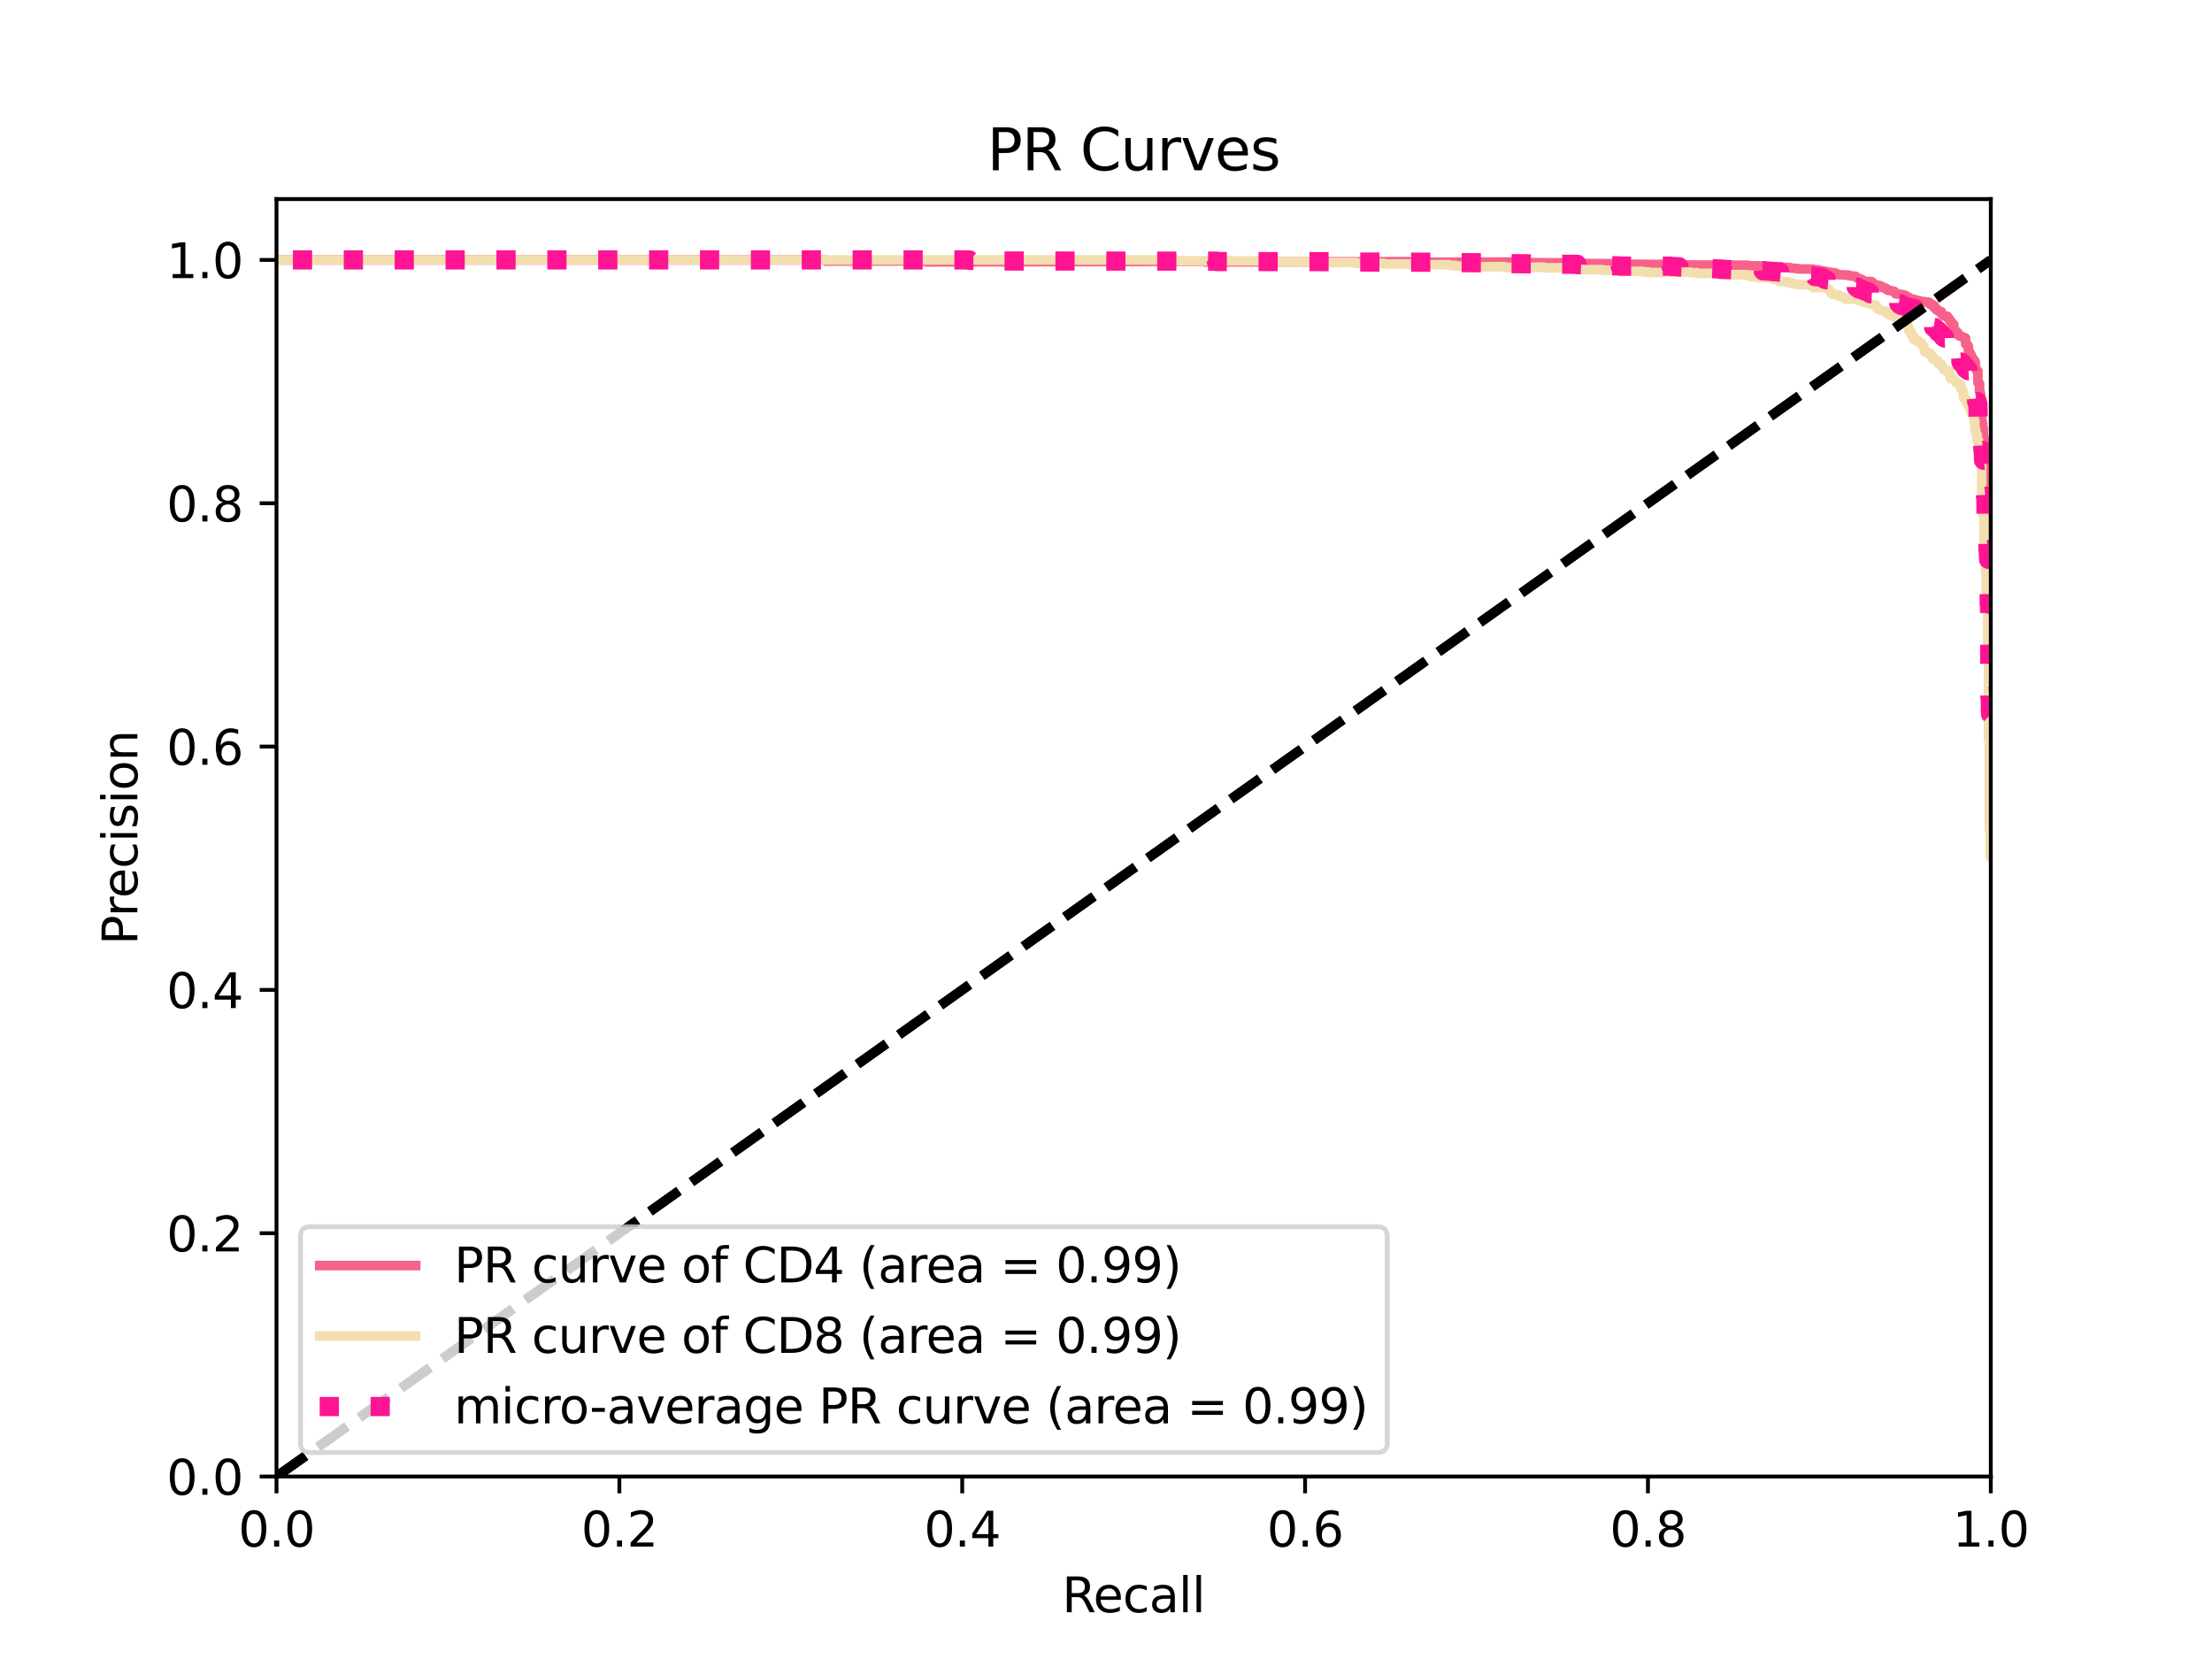 <?xml version="1.0" encoding="utf-8" standalone="no"?>
<!DOCTYPE svg PUBLIC "-//W3C//DTD SVG 1.1//EN"
  "http://www.w3.org/Graphics/SVG/1.1/DTD/svg11.dtd">
<svg height="345.6pt" version="1.1" viewBox="0 0 460.8 345.6" width="460.8pt" xmlns="http://www.w3.org/2000/svg" xmlns:xlink="http://www.w3.org/1999/xlink">
 <defs>
  <style type="text/css">*{stroke-linecap:butt;stroke-linejoin:round;}</style>
 </defs>
 <g id="figure_1">
  <g id="patch_1">
   <path d="M 0 345.6 
L 460.8 345.6 
L 460.8 0 
L 0 0 
z
" style="fill:#ffffff;"/>
  </g>
  <g id="axes_1">
   <g id="patch_2">
    <path d="M 57.6 307.584 
L 414.72 307.584 
L 414.72 41.472 
L 57.6 41.472 
z
" style="fill:#ffffff;"/>
   </g>
   <g id="matplotlib.axis_1">
    <g id="xtick_1">
     <g id="line2d_1">
      <defs>
       <path d="M 0 0 
L 0 3.5 
" id="m6ad6b8ca6d" style="stroke:#000000;stroke-width:0.8;"/>
      </defs>
      <g>
       <use style="stroke:#000000;stroke-width:0.8;" x="57.6" xlink:href="#m6ad6b8ca6d" y="307.584"/>
      </g>
     </g>
     <g id="text_1">
      <!-- 0.0 -->
      <g transform="translate(49.648 322.182)scale(0.1 -0.1)">
       <defs>
        <path d="M 2034 4250 
Q 1547 4250 1301 3770 
Q 1056 3291 1056 2328 
Q 1056 1369 1301 889 
Q 1547 409 2034 409 
Q 2525 409 2770 889 
Q 3016 1369 3016 2328 
Q 3016 3291 2770 3770 
Q 2525 4250 2034 4250 
z
M 2034 4750 
Q 2819 4750 3233 4129 
Q 3647 3509 3647 2328 
Q 3647 1150 3233 529 
Q 2819 -91 2034 -91 
Q 1250 -91 836 529 
Q 422 1150 422 2328 
Q 422 3509 836 4129 
Q 1250 4750 2034 4750 
z
" id="DejaVuSans-30" transform="scale(0.016)"/>
        <path d="M 684 794 
L 1344 794 
L 1344 0 
L 684 0 
L 684 794 
z
" id="DejaVuSans-2e" transform="scale(0.016)"/>
       </defs>
       <use xlink:href="#DejaVuSans-30"/>
       <use x="63.623" xlink:href="#DejaVuSans-2e"/>
       <use x="95.41" xlink:href="#DejaVuSans-30"/>
      </g>
     </g>
    </g>
    <g id="xtick_2">
     <g id="line2d_2">
      <g>
       <use style="stroke:#000000;stroke-width:0.8;" x="129.024" xlink:href="#m6ad6b8ca6d" y="307.584"/>
      </g>
     </g>
     <g id="text_2">
      <!-- 0.2 -->
      <g transform="translate(121.072 322.182)scale(0.1 -0.1)">
       <defs>
        <path d="M 1228 531 
L 3431 531 
L 3431 0 
L 469 0 
L 469 531 
Q 828 903 1448 1529 
Q 2069 2156 2228 2338 
Q 2531 2678 2651 2914 
Q 2772 3150 2772 3378 
Q 2772 3750 2511 3984 
Q 2250 4219 1831 4219 
Q 1534 4219 1204 4116 
Q 875 4013 500 3803 
L 500 4441 
Q 881 4594 1212 4672 
Q 1544 4750 1819 4750 
Q 2544 4750 2975 4387 
Q 3406 4025 3406 3419 
Q 3406 3131 3298 2873 
Q 3191 2616 2906 2266 
Q 2828 2175 2409 1742 
Q 1991 1309 1228 531 
z
" id="DejaVuSans-32" transform="scale(0.016)"/>
       </defs>
       <use xlink:href="#DejaVuSans-30"/>
       <use x="63.623" xlink:href="#DejaVuSans-2e"/>
       <use x="95.41" xlink:href="#DejaVuSans-32"/>
      </g>
     </g>
    </g>
    <g id="xtick_3">
     <g id="line2d_3">
      <g>
       <use style="stroke:#000000;stroke-width:0.8;" x="200.448" xlink:href="#m6ad6b8ca6d" y="307.584"/>
      </g>
     </g>
     <g id="text_3">
      <!-- 0.4 -->
      <g transform="translate(192.496 322.182)scale(0.1 -0.1)">
       <defs>
        <path d="M 2419 4116 
L 825 1625 
L 2419 1625 
L 2419 4116 
z
M 2253 4666 
L 3047 4666 
L 3047 1625 
L 3713 1625 
L 3713 1100 
L 3047 1100 
L 3047 0 
L 2419 0 
L 2419 1100 
L 313 1100 
L 313 1709 
L 2253 4666 
z
" id="DejaVuSans-34" transform="scale(0.016)"/>
       </defs>
       <use xlink:href="#DejaVuSans-30"/>
       <use x="63.623" xlink:href="#DejaVuSans-2e"/>
       <use x="95.41" xlink:href="#DejaVuSans-34"/>
      </g>
     </g>
    </g>
    <g id="xtick_4">
     <g id="line2d_4">
      <g>
       <use style="stroke:#000000;stroke-width:0.8;" x="271.872" xlink:href="#m6ad6b8ca6d" y="307.584"/>
      </g>
     </g>
     <g id="text_4">
      <!-- 0.6 -->
      <g transform="translate(263.92 322.182)scale(0.1 -0.1)">
       <defs>
        <path d="M 2113 2584 
Q 1688 2584 1439 2293 
Q 1191 2003 1191 1497 
Q 1191 994 1439 701 
Q 1688 409 2113 409 
Q 2538 409 2786 701 
Q 3034 994 3034 1497 
Q 3034 2003 2786 2293 
Q 2538 2584 2113 2584 
z
M 3366 4563 
L 3366 3988 
Q 3128 4100 2886 4159 
Q 2644 4219 2406 4219 
Q 1781 4219 1451 3797 
Q 1122 3375 1075 2522 
Q 1259 2794 1537 2939 
Q 1816 3084 2150 3084 
Q 2853 3084 3261 2657 
Q 3669 2231 3669 1497 
Q 3669 778 3244 343 
Q 2819 -91 2113 -91 
Q 1303 -91 875 529 
Q 447 1150 447 2328 
Q 447 3434 972 4092 
Q 1497 4750 2381 4750 
Q 2619 4750 2861 4703 
Q 3103 4656 3366 4563 
z
" id="DejaVuSans-36" transform="scale(0.016)"/>
       </defs>
       <use xlink:href="#DejaVuSans-30"/>
       <use x="63.623" xlink:href="#DejaVuSans-2e"/>
       <use x="95.41" xlink:href="#DejaVuSans-36"/>
      </g>
     </g>
    </g>
    <g id="xtick_5">
     <g id="line2d_5">
      <g>
       <use style="stroke:#000000;stroke-width:0.8;" x="343.296" xlink:href="#m6ad6b8ca6d" y="307.584"/>
      </g>
     </g>
     <g id="text_5">
      <!-- 0.8 -->
      <g transform="translate(335.344 322.182)scale(0.1 -0.1)">
       <defs>
        <path d="M 2034 2216 
Q 1584 2216 1326 1975 
Q 1069 1734 1069 1313 
Q 1069 891 1326 650 
Q 1584 409 2034 409 
Q 2484 409 2743 651 
Q 3003 894 3003 1313 
Q 3003 1734 2745 1975 
Q 2488 2216 2034 2216 
z
M 1403 2484 
Q 997 2584 770 2862 
Q 544 3141 544 3541 
Q 544 4100 942 4425 
Q 1341 4750 2034 4750 
Q 2731 4750 3128 4425 
Q 3525 4100 3525 3541 
Q 3525 3141 3298 2862 
Q 3072 2584 2669 2484 
Q 3125 2378 3379 2068 
Q 3634 1759 3634 1313 
Q 3634 634 3220 271 
Q 2806 -91 2034 -91 
Q 1263 -91 848 271 
Q 434 634 434 1313 
Q 434 1759 690 2068 
Q 947 2378 1403 2484 
z
M 1172 3481 
Q 1172 3119 1398 2916 
Q 1625 2713 2034 2713 
Q 2441 2713 2670 2916 
Q 2900 3119 2900 3481 
Q 2900 3844 2670 4047 
Q 2441 4250 2034 4250 
Q 1625 4250 1398 4047 
Q 1172 3844 1172 3481 
z
" id="DejaVuSans-38" transform="scale(0.016)"/>
       </defs>
       <use xlink:href="#DejaVuSans-30"/>
       <use x="63.623" xlink:href="#DejaVuSans-2e"/>
       <use x="95.41" xlink:href="#DejaVuSans-38"/>
      </g>
     </g>
    </g>
    <g id="xtick_6">
     <g id="line2d_6">
      <g>
       <use style="stroke:#000000;stroke-width:0.8;" x="414.72" xlink:href="#m6ad6b8ca6d" y="307.584"/>
      </g>
     </g>
     <g id="text_6">
      <!-- 1.0 -->
      <g transform="translate(406.768 322.182)scale(0.1 -0.1)">
       <defs>
        <path d="M 794 531 
L 1825 531 
L 1825 4091 
L 703 3866 
L 703 4441 
L 1819 4666 
L 2450 4666 
L 2450 531 
L 3481 531 
L 3481 0 
L 794 0 
L 794 531 
z
" id="DejaVuSans-31" transform="scale(0.016)"/>
       </defs>
       <use xlink:href="#DejaVuSans-31"/>
       <use x="63.623" xlink:href="#DejaVuSans-2e"/>
       <use x="95.41" xlink:href="#DejaVuSans-30"/>
      </g>
     </g>
    </g>
    <g id="text_7">
     <!-- Recall -->
     <g transform="translate(221.243 335.861)scale(0.1 -0.1)">
      <defs>
       <path d="M 2841 2188 
Q 3044 2119 3236 1894 
Q 3428 1669 3622 1275 
L 4263 0 
L 3584 0 
L 2988 1197 
Q 2756 1666 2539 1819 
Q 2322 1972 1947 1972 
L 1259 1972 
L 1259 0 
L 628 0 
L 628 4666 
L 2053 4666 
Q 2853 4666 3247 4331 
Q 3641 3997 3641 3322 
Q 3641 2881 3436 2590 
Q 3231 2300 2841 2188 
z
M 1259 4147 
L 1259 2491 
L 2053 2491 
Q 2509 2491 2742 2702 
Q 2975 2913 2975 3322 
Q 2975 3731 2742 3939 
Q 2509 4147 2053 4147 
L 1259 4147 
z
" id="DejaVuSans-52" transform="scale(0.016)"/>
       <path d="M 3597 1894 
L 3597 1613 
L 953 1613 
Q 991 1019 1311 708 
Q 1631 397 2203 397 
Q 2534 397 2845 478 
Q 3156 559 3463 722 
L 3463 178 
Q 3153 47 2828 -22 
Q 2503 -91 2169 -91 
Q 1331 -91 842 396 
Q 353 884 353 1716 
Q 353 2575 817 3079 
Q 1281 3584 2069 3584 
Q 2775 3584 3186 3129 
Q 3597 2675 3597 1894 
z
M 3022 2063 
Q 3016 2534 2758 2815 
Q 2500 3097 2075 3097 
Q 1594 3097 1305 2825 
Q 1016 2553 972 2059 
L 3022 2063 
z
" id="DejaVuSans-65" transform="scale(0.016)"/>
       <path d="M 3122 3366 
L 3122 2828 
Q 2878 2963 2633 3030 
Q 2388 3097 2138 3097 
Q 1578 3097 1268 2742 
Q 959 2388 959 1747 
Q 959 1106 1268 751 
Q 1578 397 2138 397 
Q 2388 397 2633 464 
Q 2878 531 3122 666 
L 3122 134 
Q 2881 22 2623 -34 
Q 2366 -91 2075 -91 
Q 1284 -91 818 406 
Q 353 903 353 1747 
Q 353 2603 823 3093 
Q 1294 3584 2113 3584 
Q 2378 3584 2631 3529 
Q 2884 3475 3122 3366 
z
" id="DejaVuSans-63" transform="scale(0.016)"/>
       <path d="M 2194 1759 
Q 1497 1759 1228 1600 
Q 959 1441 959 1056 
Q 959 750 1161 570 
Q 1363 391 1709 391 
Q 2188 391 2477 730 
Q 2766 1069 2766 1631 
L 2766 1759 
L 2194 1759 
z
M 3341 1997 
L 3341 0 
L 2766 0 
L 2766 531 
Q 2569 213 2275 61 
Q 1981 -91 1556 -91 
Q 1019 -91 701 211 
Q 384 513 384 1019 
Q 384 1609 779 1909 
Q 1175 2209 1959 2209 
L 2766 2209 
L 2766 2266 
Q 2766 2663 2505 2880 
Q 2244 3097 1772 3097 
Q 1472 3097 1187 3025 
Q 903 2953 641 2809 
L 641 3341 
Q 956 3463 1253 3523 
Q 1550 3584 1831 3584 
Q 2591 3584 2966 3190 
Q 3341 2797 3341 1997 
z
" id="DejaVuSans-61" transform="scale(0.016)"/>
       <path d="M 603 4863 
L 1178 4863 
L 1178 0 
L 603 0 
L 603 4863 
z
" id="DejaVuSans-6c" transform="scale(0.016)"/>
      </defs>
      <use xlink:href="#DejaVuSans-52"/>
      <use x="64.982" xlink:href="#DejaVuSans-65"/>
      <use x="126.506" xlink:href="#DejaVuSans-63"/>
      <use x="181.486" xlink:href="#DejaVuSans-61"/>
      <use x="242.766" xlink:href="#DejaVuSans-6c"/>
      <use x="270.549" xlink:href="#DejaVuSans-6c"/>
     </g>
    </g>
   </g>
   <g id="matplotlib.axis_2">
    <g id="ytick_1">
     <g id="line2d_7">
      <defs>
       <path d="M 0 0 
L -3.5 0 
" id="m5ca8be0a23" style="stroke:#000000;stroke-width:0.8;"/>
      </defs>
      <g>
       <use style="stroke:#000000;stroke-width:0.8;" x="57.6" xlink:href="#m5ca8be0a23" y="307.584"/>
      </g>
     </g>
     <g id="text_8">
      <!-- 0.0 -->
      <g transform="translate(34.697 311.383)scale(0.1 -0.1)">
       <use xlink:href="#DejaVuSans-30"/>
       <use x="63.623" xlink:href="#DejaVuSans-2e"/>
       <use x="95.41" xlink:href="#DejaVuSans-30"/>
      </g>
     </g>
    </g>
    <g id="ytick_2">
     <g id="line2d_8">
      <g>
       <use style="stroke:#000000;stroke-width:0.8;" x="57.6" xlink:href="#m5ca8be0a23" y="256.896"/>
      </g>
     </g>
     <g id="text_9">
      <!-- 0.2 -->
      <g transform="translate(34.697 260.695)scale(0.1 -0.1)">
       <use xlink:href="#DejaVuSans-30"/>
       <use x="63.623" xlink:href="#DejaVuSans-2e"/>
       <use x="95.41" xlink:href="#DejaVuSans-32"/>
      </g>
     </g>
    </g>
    <g id="ytick_3">
     <g id="line2d_9">
      <g>
       <use style="stroke:#000000;stroke-width:0.8;" x="57.6" xlink:href="#m5ca8be0a23" y="206.208"/>
      </g>
     </g>
     <g id="text_10">
      <!-- 0.4 -->
      <g transform="translate(34.697 210.007)scale(0.1 -0.1)">
       <use xlink:href="#DejaVuSans-30"/>
       <use x="63.623" xlink:href="#DejaVuSans-2e"/>
       <use x="95.41" xlink:href="#DejaVuSans-34"/>
      </g>
     </g>
    </g>
    <g id="ytick_4">
     <g id="line2d_10">
      <g>
       <use style="stroke:#000000;stroke-width:0.8;" x="57.6" xlink:href="#m5ca8be0a23" y="155.52"/>
      </g>
     </g>
     <g id="text_11">
      <!-- 0.6 -->
      <g transform="translate(34.697 159.319)scale(0.1 -0.1)">
       <use xlink:href="#DejaVuSans-30"/>
       <use x="63.623" xlink:href="#DejaVuSans-2e"/>
       <use x="95.41" xlink:href="#DejaVuSans-36"/>
      </g>
     </g>
    </g>
    <g id="ytick_5">
     <g id="line2d_11">
      <g>
       <use style="stroke:#000000;stroke-width:0.8;" x="57.6" xlink:href="#m5ca8be0a23" y="104.832"/>
      </g>
     </g>
     <g id="text_12">
      <!-- 0.8 -->
      <g transform="translate(34.697 108.631)scale(0.1 -0.1)">
       <use xlink:href="#DejaVuSans-30"/>
       <use x="63.623" xlink:href="#DejaVuSans-2e"/>
       <use x="95.41" xlink:href="#DejaVuSans-38"/>
      </g>
     </g>
    </g>
    <g id="ytick_6">
     <g id="line2d_12">
      <g>
       <use style="stroke:#000000;stroke-width:0.8;" x="57.6" xlink:href="#m5ca8be0a23" y="54.144"/>
      </g>
     </g>
     <g id="text_13">
      <!-- 1.0 -->
      <g transform="translate(34.697 57.943)scale(0.1 -0.1)">
       <use xlink:href="#DejaVuSans-31"/>
       <use x="63.623" xlink:href="#DejaVuSans-2e"/>
       <use x="95.41" xlink:href="#DejaVuSans-30"/>
      </g>
     </g>
    </g>
    <g id="text_14">
     <!-- Precision -->
     <g transform="translate(28.617 196.835)rotate(-90)scale(0.1 -0.1)">
      <defs>
       <path d="M 1259 4147 
L 1259 2394 
L 2053 2394 
Q 2494 2394 2734 2622 
Q 2975 2850 2975 3272 
Q 2975 3691 2734 3919 
Q 2494 4147 2053 4147 
L 1259 4147 
z
M 628 4666 
L 2053 4666 
Q 2838 4666 3239 4311 
Q 3641 3956 3641 3272 
Q 3641 2581 3239 2228 
Q 2838 1875 2053 1875 
L 1259 1875 
L 1259 0 
L 628 0 
L 628 4666 
z
" id="DejaVuSans-50" transform="scale(0.016)"/>
       <path d="M 2631 2963 
Q 2534 3019 2420 3045 
Q 2306 3072 2169 3072 
Q 1681 3072 1420 2755 
Q 1159 2438 1159 1844 
L 1159 0 
L 581 0 
L 581 3500 
L 1159 3500 
L 1159 2956 
Q 1341 3275 1631 3429 
Q 1922 3584 2338 3584 
Q 2397 3584 2469 3576 
Q 2541 3569 2628 3553 
L 2631 2963 
z
" id="DejaVuSans-72" transform="scale(0.016)"/>
       <path d="M 603 3500 
L 1178 3500 
L 1178 0 
L 603 0 
L 603 3500 
z
M 603 4863 
L 1178 4863 
L 1178 4134 
L 603 4134 
L 603 4863 
z
" id="DejaVuSans-69" transform="scale(0.016)"/>
       <path d="M 2834 3397 
L 2834 2853 
Q 2591 2978 2328 3040 
Q 2066 3103 1784 3103 
Q 1356 3103 1142 2972 
Q 928 2841 928 2578 
Q 928 2378 1081 2264 
Q 1234 2150 1697 2047 
L 1894 2003 
Q 2506 1872 2764 1633 
Q 3022 1394 3022 966 
Q 3022 478 2636 193 
Q 2250 -91 1575 -91 
Q 1294 -91 989 -36 
Q 684 19 347 128 
L 347 722 
Q 666 556 975 473 
Q 1284 391 1588 391 
Q 1994 391 2212 530 
Q 2431 669 2431 922 
Q 2431 1156 2273 1281 
Q 2116 1406 1581 1522 
L 1381 1569 
Q 847 1681 609 1914 
Q 372 2147 372 2553 
Q 372 3047 722 3315 
Q 1072 3584 1716 3584 
Q 2034 3584 2315 3537 
Q 2597 3491 2834 3397 
z
" id="DejaVuSans-73" transform="scale(0.016)"/>
       <path d="M 1959 3097 
Q 1497 3097 1228 2736 
Q 959 2375 959 1747 
Q 959 1119 1226 758 
Q 1494 397 1959 397 
Q 2419 397 2687 759 
Q 2956 1122 2956 1747 
Q 2956 2369 2687 2733 
Q 2419 3097 1959 3097 
z
M 1959 3584 
Q 2709 3584 3137 3096 
Q 3566 2609 3566 1747 
Q 3566 888 3137 398 
Q 2709 -91 1959 -91 
Q 1206 -91 779 398 
Q 353 888 353 1747 
Q 353 2609 779 3096 
Q 1206 3584 1959 3584 
z
" id="DejaVuSans-6f" transform="scale(0.016)"/>
       <path d="M 3513 2113 
L 3513 0 
L 2938 0 
L 2938 2094 
Q 2938 2591 2744 2837 
Q 2550 3084 2163 3084 
Q 1697 3084 1428 2787 
Q 1159 2491 1159 1978 
L 1159 0 
L 581 0 
L 581 3500 
L 1159 3500 
L 1159 2956 
Q 1366 3272 1645 3428 
Q 1925 3584 2291 3584 
Q 2894 3584 3203 3211 
Q 3513 2838 3513 2113 
z
" id="DejaVuSans-6e" transform="scale(0.016)"/>
      </defs>
      <use xlink:href="#DejaVuSans-50"/>
      <use x="58.553" xlink:href="#DejaVuSans-72"/>
      <use x="97.416" xlink:href="#DejaVuSans-65"/>
      <use x="158.939" xlink:href="#DejaVuSans-63"/>
      <use x="213.92" xlink:href="#DejaVuSans-69"/>
      <use x="241.703" xlink:href="#DejaVuSans-73"/>
      <use x="293.803" xlink:href="#DejaVuSans-69"/>
      <use x="321.586" xlink:href="#DejaVuSans-6f"/>
      <use x="382.768" xlink:href="#DejaVuSans-6e"/>
     </g>
    </g>
   </g>
   <g id="line2d_13">
    <path clip-path="url(#p52941bb01f)" d="M 414.72 117.801 
L 414.608 117.816 
L 414.608 117.727 
L 414.608 112.56 
L 414.497 112.574 
L 414.497 112.48 
L 414.497 108.937 
L 414.385 108.95 
L 414.385 108.853 
L 414.385 106.682 
L 414.273 106.695 
L 414.273 106.595 
L 414.273 104.883 
L 414.161 104.896 
L 414.161 104.794 
L 414.161 103.102 
L 414.05 103.114 
L 414.05 103.011 
L 414.05 100.442 
L 413.938 100.454 
L 413.938 100.348 
L 413.938 99.975 
L 413.826 99.987 
L 413.826 99.88 
L 413.826 98.861 
L 413.714 98.873 
L 413.714 98.765 
L 413.714 96.527 
L 413.603 96.539 
L 413.603 96.428 
L 413.603 93.631 
L 413.491 93.641 
L 413.491 93.584 
L 413.491 92.099 
L 413.379 92.109 
L 413.379 92.052 
L 413.379 91.474 
L 413.267 91.484 
L 413.267 91.427 
L 413.267 90.846 
L 413.156 90.856 
L 413.156 90.797 
L 413.156 89.272 
L 413.044 89.281 
L 413.044 89.222 
L 413.044 88.331 
L 412.932 88.34 
L 412.932 88.281 
L 412.932 87.742 
L 412.82 87.752 
L 412.82 87.692 
L 412.82 86.059 
L 412.709 86.068 
L 412.709 86.007 
L 412.709 85.58 
L 412.597 85.588 
L 412.597 85.527 
L 412.597 82.107 
L 412.485 82.115 
L 412.485 82.052 
L 412.485 81.608 
L 412.373 81.616 
L 412.373 81.553 
L 412.373 79.89 
L 412.262 79.897 
L 412.262 79.832 
L 412.262 79.768 
L 412.038 79.718 
L 412.038 77.303 
L 411.927 77.309 
L 411.927 77.243 
L 411.927 77.177 
L 411.703 77.124 
L 411.703 76.793 
L 411.591 76.8 
L 411.591 76.734 
L 411.591 76.534 
L 411.48 76.541 
L 411.48 76.474 
L 411.48 75.405 
L 411.368 75.411 
L 411.368 75.343 
L 411.368 75.142 
L 411.144 75.154 
L 411.144 75.086 
L 411.144 74.884 
L 411.033 74.89 
L 411.033 74.822 
L 411.033 74.687 
L 410.697 74.637 
L 410.697 74.026 
L 410.586 74.032 
L 410.586 73.964 
L 410.586 73.827 
L 410.474 73.833 
L 410.474 73.765 
L 410.474 73.696 
L 410.362 73.702 
L 410.362 73.634 
L 410.362 73.428 
L 410.25 73.434 
L 410.25 73.365 
L 410.25 73.228 
L 410.139 73.234 
L 410.139 73.165 
L 410.139 72.89 
L 410.027 72.895 
L 410.027 72.826 
L 410.027 72.066 
L 409.915 72.071 
L 409.915 72.001 
L 409.915 71.862 
L 409.692 71.803 
L 409.692 71.734 
L 409.468 71.674 
L 409.468 70.412 
L 409.133 70.356 
L 409.133 70.286 
L 408.91 70.295 
L 408.91 70.225 
L 408.91 70.154 
L 408.574 70.097 
L 408.574 70.027 
L 408.127 69.975 
L 408.127 69.903 
L 408.016 69.908 
L 408.016 69.837 
L 408.016 69.624 
L 407.904 69.628 
L 407.904 69.557 
L 407.904 69.343 
L 407.68 69.352 
L 407.68 69.28 
L 407.68 69.209 
L 407.569 69.213 
L 407.569 69.142 
L 407.569 68.998 
L 407.345 68.936 
L 407.345 68.792 
L 407.01 68.733 
L 407.01 67.576 
L 406.675 67.515 
L 406.675 67.224 
L 406.563 67.228 
L 406.563 67.155 
L 406.563 67.082 
L 406.34 67.09 
L 406.34 67.016 
L 406.34 66.943 
L 406.228 66.947 
L 406.228 66.874 
L 406.228 66.654 
L 406.004 66.588 
L 406.004 66.294 
L 405.781 66.301 
L 405.781 66.227 
L 405.669 66.083 
L 405.669 65.862 
L 404.887 65.813 
L 404.887 65.664 
L 404.663 65.597 
L 404.663 65.522 
L 404.552 65.526 
L 404.552 65.451 
L 404.552 65.377 
L 404.44 65.38 
L 404.44 65.306 
L 404.44 64.932 
L 403.881 64.874 
L 403.881 64.799 
L 403.77 64.802 
L 403.77 64.727 
L 403.77 64.577 
L 403.434 64.586 
L 403.434 64.511 
L 403.434 64.36 
L 403.323 64.363 
L 403.323 64.288 
L 403.323 64.212 
L 403.099 64.219 
L 403.099 64.143 
L 403.099 64.067 
L 402.876 64.074 
L 402.876 63.998 
L 402.876 63.618 
L 402.652 63.548 
L 402.652 63.472 
L 402.093 63.41 
L 402.093 63.181 
L 401.87 63.11 
L 401.87 62.957 
L 400.976 62.903 
L 400.976 62.826 
L 399.859 62.776 
L 399.859 62.621 
L 399.076 62.563 
L 399.076 62.485 
L 398.741 62.415 
L 398.741 62.338 
L 397.847 62.281 
L 397.847 62.124 
L 397.624 62.13 
L 397.624 62.051 
L 397.624 61.895 
L 397.177 61.826 
L 397.177 61.67 
L 396.953 61.596 
L 396.953 61.517 
L 396.395 61.45 
L 396.395 61.371 
L 395.613 61.308 
L 395.613 61.229 
L 394.942 61.243 
L 394.942 61.164 
L 394.942 61.005 
L 394.719 61.009 
L 394.719 60.93 
L 394.719 60.85 
L 394.607 60.852 
L 394.607 60.773 
L 394.607 60.693 
L 394.048 60.624 
L 394.048 60.544 
L 393.266 60.478 
L 393.266 60.398 
L 393.043 60.321 
L 393.043 60.161 
L 392.819 60.165 
L 392.819 60.084 
L 392.819 60.003 
L 392.372 59.93 
L 392.372 59.85 
L 391.925 59.857 
L 391.925 59.776 
L 391.925 59.695 
L 391.813 59.697 
L 391.813 59.616 
L 391.813 59.535 
L 391.143 59.464 
L 391.143 59.382 
L 390.361 59.313 
L 390.361 59.231 
L 390.249 59.233 
L 390.249 59.151 
L 390.249 59.069 
L 390.137 59.071 
L 390.137 58.989 
L 390.137 58.825 
L 389.914 58.828 
L 389.914 58.746 
L 389.914 58.664 
L 388.126 58.605 
L 388.126 58.357 
L 387.791 58.278 
L 387.791 58.195 
L 387.456 58.116 
L 387.456 58.033 
L 386.897 57.956 
L 386.897 57.872 
L 386.673 57.791 
L 386.673 57.708 
L 386.562 57.709 
L 386.562 57.625 
L 386.562 57.541 
L 385.221 57.471 
L 385.221 57.302 
L 382.986 57.239 
L 382.986 57.154 
L 382.651 57.072 
L 382.651 56.987 
L 382.315 56.904 
L 382.315 56.819 
L 381.086 56.743 
L 381.086 56.658 
L 380.192 56.578 
L 380.192 56.492 
L 378.963 56.415 
L 378.963 56.241 
L 377.734 56.162 
L 377.734 56.075 
L 374.382 56.008 
L 374.382 55.919 
L 372.929 55.839 
L 372.929 55.75 
L 371.03 55.671 
L 371.03 55.581 
L 367.566 55.507 
L 367.566 55.417 
L 364.102 55.339 
L 364.102 55.248 
L 350.805 55.202 
L 350.805 55.106 
L 338.514 55.048 
L 338.514 54.948 
L 328.122 54.875 
L 328.122 54.771 
L 314.936 54.693 
L 314.936 54.583 
L 293.706 54.623 
L 293.482 54.504 
L 251.133 54.582 
L 251.133 54.436 
L 192.917 54.562 
L 192.917 54.353 
L 172.021 54.391 
L 171.798 54.144 
L 57.6 54.144 
L 57.6 54.144 
" style="fill:none;stroke:#f7628a;stroke-linecap:square;stroke-width:2;"/>
   </g>
   <g id="line2d_14">
    <path clip-path="url(#p52941bb01f)" d="M 414.72 178.518 
L 414.562 178.43 
L 414.562 172.795 
L 414.403 172.823 
L 414.403 172.791 
L 414.403 153.939 
L 414.245 153.965 
L 414.245 153.883 
L 414.245 136.472 
L 414.087 136.343 
L 414.087 126.106 
L 413.929 126.129 
L 413.929 126.072 
L 413.929 123.078 
L 413.77 123.1 
L 413.77 123.04 
L 413.77 119.075 
L 413.612 119.096 
L 413.612 119.034 
L 413.612 115.475 
L 413.454 115.496 
L 413.454 115.431 
L 413.454 113.136 
L 413.295 113.156 
L 413.295 113.09 
L 413.295 107.415 
L 413.137 107.434 
L 413.137 107.364 
L 413.137 105.587 
L 412.82 105.552 
L 412.82 96.713 
L 412.662 96.729 
L 412.662 96.65 
L 412.662 94.755 
L 412.504 94.77 
L 412.504 94.691 
L 412.504 94.291 
L 412.346 94.306 
L 412.346 94.226 
L 412.346 92.692 
L 412.187 92.707 
L 412.187 92.625 
L 412.187 91.808 
L 411.871 91.755 
L 411.871 90.433 
L 411.554 90.377 
L 411.554 89.374 
L 411.396 89.387 
L 411.396 89.303 
L 411.396 87.693 
L 411.237 87.706 
L 411.237 87.621 
L 411.237 86.849 
L 411.079 86.862 
L 411.079 86.776 
L 411.079 86.517 
L 410.921 86.53 
L 410.921 86.443 
L 410.921 85.923 
L 410.604 85.948 
L 410.604 85.861 
L 410.604 85.251 
L 410.446 85.263 
L 410.446 85.175 
L 410.446 85 
L 410.288 85.012 
L 410.288 84.925 
L 410.288 84.837 
L 410.129 84.849 
L 410.129 84.761 
L 410.129 84.32 
L 409.971 84.332 
L 409.971 84.244 
L 409.971 84.155 
L 409.813 84.167 
L 409.813 84.079 
L 409.813 83.368 
L 409.654 83.379 
L 409.654 83.29 
L 409.654 83.201 
L 409.338 83.135 
L 409.338 83.045 
L 409.18 83.057 
L 409.18 82.967 
L 409.18 82.877 
L 409.021 82.889 
L 409.021 82.799 
L 409.021 81.716 
L 408.863 81.727 
L 408.863 81.636 
L 408.863 81.091 
L 408.546 81.112 
L 408.546 81.021 
L 408.546 80.563 
L 408.388 80.574 
L 408.388 80.482 
L 408.388 80.022 
L 407.913 79.961 
L 407.913 79.869 
L 407.597 79.797 
L 407.597 79.704 
L 407.438 79.715 
L 407.438 79.622 
L 407.438 79.343 
L 407.122 79.271 
L 407.122 79.084 
L 406.963 79.095 
L 406.963 79.001 
L 406.963 78.908 
L 406.33 78.855 
L 406.33 78.667 
L 406.172 78.677 
L 406.172 78.583 
L 406.172 77.355 
L 405.855 77.374 
L 405.855 77.279 
L 405.855 77.184 
L 405.064 77.136 
L 405.064 77.041 
L 404.906 77.05 
L 404.906 76.955 
L 404.906 76.667 
L 404.747 76.677 
L 404.747 76.581 
L 404.747 76.389 
L 404.431 76.311 
L 404.431 75.828 
L 403.797 75.767 
L 403.797 75.379 
L 403.639 75.388 
L 403.639 75.291 
L 403.639 75.096 
L 403.164 75.024 
L 403.164 74.829 
L 402.689 74.757 
L 402.689 74.659 
L 402.531 74.667 
L 402.531 74.569 
L 402.531 74.175 
L 402.373 74.183 
L 402.373 74.085 
L 402.373 73.986 
L 402.056 73.904 
L 402.056 73.507 
L 401.423 73.44 
L 401.423 73.241 
L 400.948 73.265 
L 400.948 73.166 
L 400.948 72.665 
L 400.79 72.673 
L 400.79 72.572 
L 400.79 72.169 
L 400.631 72.177 
L 400.631 72.076 
L 400.631 71.975 
L 400.315 71.889 
L 400.315 71.483 
L 399.998 71.397 
L 399.998 71.295 
L 399.682 71.31 
L 399.682 71.208 
L 399.682 71.004 
L 399.049 70.93 
L 399.049 70.725 
L 398.574 70.644 
L 398.574 69.922 
L 398.415 69.929 
L 398.415 69.825 
L 398.415 69.722 
L 398.099 69.631 
L 398.099 69.111 
L 397.94 69.117 
L 397.94 69.013 
L 397.94 68.909 
L 397.624 68.922 
L 397.624 68.817 
L 397.624 68.082 
L 397.466 68.088 
L 397.466 67.982 
L 397.466 67.877 
L 397.307 67.883 
L 397.307 67.777 
L 397.307 67.247 
L 397.149 67.253 
L 397.149 67.147 
L 397.149 67.04 
L 396.674 66.951 
L 396.674 66.844 
L 396.041 66.76 
L 396.041 66.331 
L 395.724 66.234 
L 395.724 66.126 
L 394.774 66.159 
L 394.774 66.051 
L 394.774 65.942 
L 394.458 65.953 
L 394.458 65.845 
L 394.458 65.736 
L 393.666 65.654 
L 393.666 65.327 
L 393.033 65.238 
L 393.033 64.799 
L 391.925 64.723 
L 391.925 64.613 
L 391.45 64.517 
L 391.45 64.406 
L 390.975 64.309 
L 390.975 63.754 
L 390.817 63.758 
L 390.817 63.535 
L 390.184 63.552 
L 389.551 63.233 
L 389.234 63.241 
L 389.234 63.129 
L 389.076 63.133 
L 389.076 63.02 
L 388.443 63.037 
L 388.443 62.924 
L 388.126 62.932 
L 388.126 62.705 
L 387.809 62.713 
L 387.809 62.6 
L 387.176 62.616 
L 387.176 62.502 
L 387.018 62.506 
L 387.018 62.278 
L 384.485 62.339 
L 384.485 62.109 
L 384.327 62.112 
L 384.327 61.997 
L 384.01 62.004 
L 384.01 61.889 
L 383.852 61.893 
L 383.852 61.777 
L 383.377 61.788 
L 383.377 61.672 
L 383.06 61.679 
L 383.06 61.447 
L 382.427 61.461 
L 382.427 61.344 
L 381.794 61.358 
L 381.794 61.241 
L 381.636 61.244 
L 381.636 61.127 
L 381.477 61.13 
L 381.477 60.779 
L 381.319 60.782 
L 381.319 60.664 
L 381.161 60.667 
L 381.161 60.432 
L 380.844 60.438 
L 380.844 60.201 
L 380.686 60.204 
L 380.686 60.086 
L 380.528 60.089 
L 380.528 59.852 
L 377.678 59.901 
L 377.678 59.781 
L 377.52 59.784 
L 377.52 59.664 
L 377.362 59.667 
L 377.362 59.547 
L 377.203 59.549 
L 377.203 59.429 
L 376.729 59.437 
L 376.729 59.316 
L 374.829 59.347 
L 374.829 59.225 
L 374.037 59.238 
L 374.037 59.116 
L 373.563 59.123 
L 373.563 59.001 
L 372.929 59.011 
L 372.929 58.888 
L 372.613 58.893 
L 372.613 58.77 
L 372.138 58.777 
L 372.138 58.654 
L 370.713 58.674 
L 370.713 58.551 
L 370.555 58.553 
L 370.555 58.305 
L 370.08 58.311 
L 370.08 58.187 
L 369.447 58.195 
L 369.447 57.946 
L 368.814 57.953 
L 368.814 57.828 
L 366.123 57.86 
L 366.123 57.733 
L 365.489 57.741 
L 365.489 57.614 
L 364.698 57.623 
L 364.698 57.496 
L 364.54 57.497 
L 364.54 57.37 
L 364.223 57.373 
L 364.223 57.246 
L 358.366 57.305 
L 358.366 57.175 
L 358.208 57.177 
L 358.208 57.046 
L 357.891 57.05 
L 357.891 56.919 
L 353.617 56.959 
L 353.617 56.826 
L 352.351 56.837 
L 352.351 56.704 
L 343.486 56.783 
L 343.486 56.645 
L 342.22 56.656 
L 342.22 56.518 
L 337.787 56.555 
L 337.787 56.414 
L 336.204 56.427 
L 336.204 56.286 
L 333.671 56.305 
L 333.671 56.162 
L 329.397 56.194 
L 329.397 56.048 
L 327.656 56.061 
L 327.656 55.914 
L 325.915 55.926 
L 325.915 55.778 
L 321.641 55.804 
L 321.641 55.654 
L 313.409 55.703 
L 313.409 55.548 
L 306.603 55.586 
L 306.603 55.426 
L 303.278 55.444 
L 303.278 55.282 
L 301.854 55.289 
L 301.854 55.126 
L 293.78 55.159 
L 293.78 54.99 
L 288.24 55.011 
L 288.24 54.838 
L 282.541 54.855 
L 282.541 54.678 
L 275.26 54.696 
L 275.26 54.512 
L 263.229 54.534 
L 263.229 54.339 
L 245.025 54.358 
L 245.025 54.144 
L 57.6 54.144 
L 57.6 54.144 
" style="fill:none;stroke:#f3deb0;stroke-linecap:square;stroke-width:2;"/>
   </g>
   <g id="line2d_15">
    <path clip-path="url(#p52941bb01f)" d="M 414.72 148.78 
L 414.654 148.718 
L 414.589 145.027 
L 414.523 145.038 
L 414.523 144.999 
L 414.458 125.86 
L 414.392 125.869 
L 414.392 125.773 
L 414.327 116.522 
L 414.261 116.53 
L 414.261 116.424 
L 414.196 114.48 
L 414.13 114.489 
L 414.13 114.38 
L 414.13 111.997 
L 414.065 112.005 
L 413.999 112.014 
L 413.999 111.903 
L 413.934 109.236 
L 413.868 109.244 
L 413.868 109.159 
L 413.803 107.059 
L 413.737 107.067 
L 413.737 106.979 
L 413.672 103.359 
L 413.606 103.367 
L 413.606 103.276 
L 413.541 102.033 
L 413.475 102.04 
L 413.475 101.948 
L 413.41 101.246 
L 413.344 101.253 
L 413.344 101.16 
L 413.279 95.864 
L 413.213 95.871 
L 413.213 95.773 
L 413.148 93.838 
L 413.082 93.844 
L 413.082 93.744 
L 413.017 92.513 
L 412.951 92.519 
L 412.951 92.418 
L 412.886 91.985 
L 412.82 91.991 
L 412.82 91.89 
L 412.755 90.498 
L 412.689 90.504 
L 412.689 90.401 
L 412.624 89.787 
L 412.558 89.793 
L 412.558 89.689 
L 412.493 88.931 
L 412.427 88.937 
L 412.427 88.832 
L 412.362 88.419 
L 412.296 88.424 
L 412.296 88.319 
L 412.231 87.162 
L 412.1 87.173 
L 412.1 87.067 
L 412.034 84.162 
L 411.903 84.063 
L 411.903 83.661 
L 411.838 83.666 
L 411.772 83.671 
L 411.772 83.561 
L 411.707 82.941 
L 411.641 82.946 
L 411.641 82.835 
L 411.576 82.137 
L 411.51 82.142 
L 411.51 82.067 
L 411.445 81.923 
L 411.379 81.928 
L 411.379 81.854 
L 411.314 81.672 
L 411.183 81.606 
L 411.117 80.749 
L 411.052 80.753 
L 411.052 80.678 
L 410.986 80.003 
L 410.855 79.935 
L 410.79 79.598 
L 410.724 79.602 
L 410.724 79.526 
L 410.659 79.416 
L 410.593 79.42 
L 410.593 79.344 
L 410.528 78.698 
L 410.397 78.668 
L 410.397 78.629 
L 410.331 77.979 
L 410.266 77.983 
L 410.266 77.905 
L 410.2 77.522 
L 410.135 77.526 
L 410.135 77.448 
L 410.069 77.219 
L 410.004 77.223 
L 410.004 77.145 
L 409.938 77.032 
L 409.807 77.04 
L 409.807 76.962 
L 409.807 76.884 
L 409.742 76.888 
L 409.48 76.825 
L 409.414 76.633 
L 409.349 76.637 
L 409.349 76.558 
L 409.349 76.244 
L 409.283 76.248 
L 409.218 76.252 
L 409.218 76.173 
L 409.218 76.094 
L 409.152 76.098 
L 409.087 76.102 
L 409.087 76.023 
L 409.087 75.944 
L 409.021 75.948 
L 408.956 75.951 
L 408.956 75.872 
L 408.89 75.678 
L 408.628 75.614 
L 408.563 75.419 
L 408.497 75.423 
L 408.497 75.343 
L 408.432 74.35 
L 408.366 74.353 
L 408.366 74.273 
L 408.366 74.152 
L 408.301 74.156 
L 408.104 74.126 
L 408.104 74.086 
L 408.039 74.009 
L 407.908 73.975 
L 407.908 73.935 
L 407.908 73.895 
L 407.842 73.898 
L 407.711 73.824 
L 407.646 73.505 
L 407.58 73.508 
L 407.58 73.427 
L 407.515 73.025 
L 407.187 72.96 
L 407.187 72.797 
L 407.122 72.8 
L 406.925 72.728 
L 406.925 72.687 
L 406.86 72.691 
L 406.663 72.659 
L 406.663 72.618 
L 406.598 72.54 
L 406.532 72.543 
L 406.532 72.461 
L 406.532 72.256 
L 406.467 72.259 
L 406.336 72.225 
L 406.336 72.184 
L 406.27 72.064 
L 406.074 71.991 
L 406.008 71.664 
L 405.877 71.67 
L 405.877 71.587 
L 405.812 71.508 
L 405.615 71.434 
L 405.55 71.271 
L 405.222 71.203 
L 405.157 70.414 
L 405.091 70.417 
L 405.091 70.333 
L 405.091 70.25 
L 405.026 70.252 
L 404.764 70.18 
L 404.698 69.889 
L 404.502 69.813 
L 404.436 69.52 
L 404.109 69.449 
L 404.043 69.198 
L 403.716 69.127 
L 403.716 68.829 
L 403.65 68.832 
L 403.585 68.834 
L 403.585 68.749 
L 403.519 68.666 
L 403.257 68.591 
L 403.192 68.423 
L 403.061 68.342 
L 402.995 68.216 
L 402.799 68.181 
L 402.799 68.138 
L 402.733 67.84 
L 402.602 67.759 
L 402.602 67.629 
L 402.537 67.632 
L 402.406 67.593 
L 402.406 67.55 
L 402.406 67.507 
L 402.34 67.509 
L 402.144 67.43 
L 402.144 67.387 
L 402.078 67.389 
L 401.816 67.355 
L 401.816 67.312 
L 401.816 67.139 
L 401.75 67.141 
L 401.423 67.066 
L 401.357 66.763 
L 401.292 66.766 
L 401.292 66.678 
L 401.226 66.55 
L 401.095 66.467 
L 401.03 66.381 
L 400.899 66.342 
L 400.899 66.298 
L 400.833 65.949 
L 400.702 65.953 
L 400.702 65.865 
L 400.637 65.603 
L 400.571 65.605 
L 400.571 65.517 
L 400.506 65.386 
L 400.244 65.306 
L 400.178 65.087 
L 400.113 65.089 
L 400.113 65 
L 400.047 64.779 
L 399.72 64.7 
L 399.72 64.566 
L 399.654 64.568 
L 399.065 64.496 
L 399.065 64.451 
L 398.999 64.453 
L 398.803 64.414 
L 398.803 64.369 
L 398.803 64.28 
L 398.737 64.282 
L 398.279 64.205 
L 398.279 64.16 
L 398.213 64.162 
L 397.82 64.083 
L 397.82 64.038 
L 397.755 64.04 
L 397.231 63.964 
L 397.165 63.875 
L 396.707 63.798 
L 396.707 63.752 
L 396.641 63.754 
L 396.183 63.676 
L 396.117 63.45 
L 395.79 63.459 
L 395.79 63.368 
L 395.724 63.233 
L 395.528 63.192 
L 395.528 63.146 
L 395.528 63.055 
L 395.462 63.057 
L 395.331 63.014 
L 395.331 62.968 
L 395.331 62.923 
L 395.266 62.924 
L 394.742 62.846 
L 394.742 62.8 
L 394.676 62.801 
L 394.414 62.716 
L 394.414 62.67 
L 394.349 62.671 
L 394.087 62.586 
L 394.087 62.54 
L 394.021 62.541 
L 393.694 62.457 
L 393.628 62.273 
L 392.973 62.196 
L 392.842 62.013 
L 392.842 61.967 
L 392.777 61.968 
L 392.449 61.929 
L 392.449 61.882 
L 392.384 61.744 
L 391.86 61.662 
L 391.86 61.615 
L 391.794 61.617 
L 391.532 61.529 
L 391.532 61.482 
L 391.467 61.483 
L 391.139 61.396 
L 391.139 61.255 
L 391.074 61.257 
L 389.633 61.192 
L 389.567 61.052 
L 389.436 60.96 
L 389.436 60.912 
L 389.371 60.913 
L 389.108 60.824 
L 389.043 60.73 
L 388.453 60.646 
L 388.453 60.599 
L 388.388 60.6 
L 388.191 60.508 
L 388.191 60.46 
L 388.126 60.462 
L 387.864 60.371 
L 387.864 60.275 
L 387.798 60.276 
L 387.209 60.191 
L 387.143 60 
L 386.947 59.907 
L 386.947 59.811 
L 386.881 59.812 
L 386.685 59.815 
L 386.685 59.719 
L 386.619 59.624 
L 385.768 59.541 
L 385.768 59.492 
L 385.702 59.493 
L 385.113 59.405 
L 385.113 59.308 
L 385.047 59.309 
L 384.851 59.215 
L 384.851 59.166 
L 384.785 59.167 
L 384.654 59.071 
L 384.654 58.974 
L 384.589 58.975 
L 382.558 58.906 
L 382.558 58.857 
L 382.493 58.858 
L 382.231 58.812 
L 382.231 58.763 
L 382.231 58.714 
L 382.165 58.715 
L 381.969 58.619 
L 381.969 58.569 
L 381.903 58.57 
L 381.379 58.478 
L 381.379 58.379 
L 381.314 58.38 
L 380.462 58.291 
L 380.462 58.242 
L 380.397 58.242 
L 380.135 58.196 
L 380.135 58.146 
L 380.069 58.047 
L 379.742 57.951 
L 379.742 57.851 
L 379.676 57.852 
L 379.349 57.755 
L 379.349 57.705 
L 379.283 57.706 
L 378.104 57.618 
L 378.039 57.518 
L 376.204 57.435 
L 376.204 57.385 
L 376.139 57.385 
L 375.287 57.292 
L 375.287 57.241 
L 375.222 57.242 
L 374.567 57.146 
L 374.567 57.095 
L 374.501 57.095 
L 372.012 57.015 
L 372.012 56.963 
L 371.947 56.964 
L 371.554 56.864 
L 371.554 56.812 
L 371.488 56.813 
L 370.768 56.715 
L 370.768 56.663 
L 370.702 56.664 
L 369.13 56.572 
L 369.13 56.52 
L 369.065 56.52 
L 367.296 56.428 
L 367.296 56.376 
L 367.231 56.376 
L 361.597 56.31 
L 361.597 56.202 
L 361.532 56.203 
L 358.846 56.112 
L 358.846 56.058 
L 358.781 56.059 
L 356.619 55.963 
L 356.619 55.908 
L 356.554 55.909 
L 354.654 55.81 
L 354.654 55.754 
L 354.589 55.755 
L 351.576 55.715 
L 351.576 55.66 
L 351.51 55.66 
L 349.741 55.613 
L 349.741 55.557 
L 349.676 55.557 
L 348.104 55.508 
L 348.104 55.452 
L 348.038 55.452 
L 337.492 55.442 
L 337.492 55.383 
L 337.427 55.384 
L 333.366 55.342 
L 333.366 55.283 
L 333.3 55.283 
L 329.894 55.237 
L 329.894 55.176 
L 329.829 55.176 
L 328.519 55.121 
L 328.519 55.06 
L 328.453 55.06 
L 319.086 55.03 
L 319.086 54.967 
L 319.021 54.967 
L 314.894 54.916 
L 314.894 54.852 
L 314.829 54.852 
L 309.261 54.868 
L 309.261 54.802 
L 309.261 54.736 
L 309.195 54.736 
L 298.911 54.693 
L 298.911 54.625 
L 298.846 54.625 
L 282.208 54.587 
L 282.012 54.513 
L 253.387 54.483 
L 253.387 54.398 
L 253.322 54.398 
L 205.439 54.368 
L 205.439 54.256 
L 205.374 54.256 
L 202.033 54.259 
L 201.902 54.144 
L 57.6 54.144 
L 57.6 54.144 
" style="fill:none;stroke:#ff1493;stroke-dasharray:4,6.6;stroke-dashoffset:0;stroke-width:4;"/>
   </g>
   <g id="line2d_16">
    <path clip-path="url(#p52941bb01f)" d="M 57.6 307.584 
L 414.72 54.144 
" style="fill:none;stroke:#000000;stroke-dasharray:7.4,3.2;stroke-dashoffset:0;stroke-width:2;"/>
   </g>
   <g id="line2d_17">
    <path clip-path="url(#p52941bb01f)" d="M 57.6 307.584 
L 414.72 54.144 
" style="fill:none;stroke:#000000;stroke-dasharray:7.4,3.2;stroke-dashoffset:0;stroke-width:2;"/>
   </g>
   <g id="patch_3">
    <path d="M 57.6 307.584 
L 57.6 41.472 
" style="fill:none;stroke:#000000;stroke-linecap:square;stroke-linejoin:miter;stroke-width:0.8;"/>
   </g>
   <g id="patch_4">
    <path d="M 414.72 307.584 
L 414.72 41.472 
" style="fill:none;stroke:#000000;stroke-linecap:square;stroke-linejoin:miter;stroke-width:0.8;"/>
   </g>
   <g id="patch_5">
    <path d="M 57.6 307.584 
L 414.72 307.584 
" style="fill:none;stroke:#000000;stroke-linecap:square;stroke-linejoin:miter;stroke-width:0.8;"/>
   </g>
   <g id="patch_6">
    <path d="M 57.6 41.472 
L 414.72 41.472 
" style="fill:none;stroke:#000000;stroke-linecap:square;stroke-linejoin:miter;stroke-width:0.8;"/>
   </g>
   <g id="text_15">
    <!-- PR Curves -->
    <g transform="translate(205.639 35.472)scale(0.12 -0.12)">
     <defs>
      <path id="DejaVuSans-20" transform="scale(0.016)"/>
      <path d="M 4122 4306 
L 4122 3641 
Q 3803 3938 3442 4084 
Q 3081 4231 2675 4231 
Q 1875 4231 1450 3742 
Q 1025 3253 1025 2328 
Q 1025 1406 1450 917 
Q 1875 428 2675 428 
Q 3081 428 3442 575 
Q 3803 722 4122 1019 
L 4122 359 
Q 3791 134 3420 21 
Q 3050 -91 2638 -91 
Q 1578 -91 968 557 
Q 359 1206 359 2328 
Q 359 3453 968 4101 
Q 1578 4750 2638 4750 
Q 3056 4750 3426 4639 
Q 3797 4528 4122 4306 
z
" id="DejaVuSans-43" transform="scale(0.016)"/>
      <path d="M 544 1381 
L 544 3500 
L 1119 3500 
L 1119 1403 
Q 1119 906 1312 657 
Q 1506 409 1894 409 
Q 2359 409 2629 706 
Q 2900 1003 2900 1516 
L 2900 3500 
L 3475 3500 
L 3475 0 
L 2900 0 
L 2900 538 
Q 2691 219 2414 64 
Q 2138 -91 1772 -91 
Q 1169 -91 856 284 
Q 544 659 544 1381 
z
M 1991 3584 
L 1991 3584 
z
" id="DejaVuSans-75" transform="scale(0.016)"/>
      <path d="M 191 3500 
L 800 3500 
L 1894 563 
L 2988 3500 
L 3597 3500 
L 2284 0 
L 1503 0 
L 191 3500 
z
" id="DejaVuSans-76" transform="scale(0.016)"/>
     </defs>
     <use xlink:href="#DejaVuSans-50"/>
     <use x="60.303" xlink:href="#DejaVuSans-52"/>
     <use x="129.785" xlink:href="#DejaVuSans-20"/>
     <use x="161.572" xlink:href="#DejaVuSans-43"/>
     <use x="231.396" xlink:href="#DejaVuSans-75"/>
     <use x="294.775" xlink:href="#DejaVuSans-72"/>
     <use x="335.889" xlink:href="#DejaVuSans-76"/>
     <use x="395.068" xlink:href="#DejaVuSans-65"/>
     <use x="456.592" xlink:href="#DejaVuSans-73"/>
    </g>
   </g>
   <g id="legend_1">
    <g id="patch_7">
     <path d="M 64.6 302.584 
L 286.989 302.584 
Q 288.989 302.584 288.989 300.584 
L 288.989 257.55 
Q 288.989 255.55 286.989 255.55 
L 64.6 255.55 
Q 62.6 255.55 62.6 257.55 
L 62.6 300.584 
Q 62.6 302.584 64.6 302.584 
z
" style="fill:#ffffff;opacity:0.8;stroke:#cccccc;stroke-linejoin:miter;"/>
    </g>
    <g id="line2d_18">
     <path d="M 66.6 263.648 
L 86.6 263.648 
" style="fill:none;stroke:#f7628a;stroke-linecap:square;stroke-width:2;"/>
    </g>
    <g id="line2d_19"/>
    <g id="text_16">
     <!-- PR curve of CD4 (area = 0.99) -->
     <g transform="translate(94.6 267.148)scale(0.1 -0.1)">
      <defs>
       <path d="M 2375 4863 
L 2375 4384 
L 1825 4384 
Q 1516 4384 1395 4259 
Q 1275 4134 1275 3809 
L 1275 3500 
L 2222 3500 
L 2222 3053 
L 1275 3053 
L 1275 0 
L 697 0 
L 697 3053 
L 147 3053 
L 147 3500 
L 697 3500 
L 697 3744 
Q 697 4328 969 4595 
Q 1241 4863 1831 4863 
L 2375 4863 
z
" id="DejaVuSans-66" transform="scale(0.016)"/>
       <path d="M 1259 4147 
L 1259 519 
L 2022 519 
Q 2988 519 3436 956 
Q 3884 1394 3884 2338 
Q 3884 3275 3436 3711 
Q 2988 4147 2022 4147 
L 1259 4147 
z
M 628 4666 
L 1925 4666 
Q 3281 4666 3915 4102 
Q 4550 3538 4550 2338 
Q 4550 1131 3912 565 
Q 3275 0 1925 0 
L 628 0 
L 628 4666 
z
" id="DejaVuSans-44" transform="scale(0.016)"/>
       <path d="M 1984 4856 
Q 1566 4138 1362 3434 
Q 1159 2731 1159 2009 
Q 1159 1288 1364 580 
Q 1569 -128 1984 -844 
L 1484 -844 
Q 1016 -109 783 600 
Q 550 1309 550 2009 
Q 550 2706 781 3412 
Q 1013 4119 1484 4856 
L 1984 4856 
z
" id="DejaVuSans-28" transform="scale(0.016)"/>
       <path d="M 678 2906 
L 4684 2906 
L 4684 2381 
L 678 2381 
L 678 2906 
z
M 678 1631 
L 4684 1631 
L 4684 1100 
L 678 1100 
L 678 1631 
z
" id="DejaVuSans-3d" transform="scale(0.016)"/>
       <path d="M 703 97 
L 703 672 
Q 941 559 1184 500 
Q 1428 441 1663 441 
Q 2288 441 2617 861 
Q 2947 1281 2994 2138 
Q 2813 1869 2534 1725 
Q 2256 1581 1919 1581 
Q 1219 1581 811 2004 
Q 403 2428 403 3163 
Q 403 3881 828 4315 
Q 1253 4750 1959 4750 
Q 2769 4750 3195 4129 
Q 3622 3509 3622 2328 
Q 3622 1225 3098 567 
Q 2575 -91 1691 -91 
Q 1453 -91 1209 -44 
Q 966 3 703 97 
z
M 1959 2075 
Q 2384 2075 2632 2365 
Q 2881 2656 2881 3163 
Q 2881 3666 2632 3958 
Q 2384 4250 1959 4250 
Q 1534 4250 1286 3958 
Q 1038 3666 1038 3163 
Q 1038 2656 1286 2365 
Q 1534 2075 1959 2075 
z
" id="DejaVuSans-39" transform="scale(0.016)"/>
       <path d="M 513 4856 
L 1013 4856 
Q 1481 4119 1714 3412 
Q 1947 2706 1947 2009 
Q 1947 1309 1714 600 
Q 1481 -109 1013 -844 
L 513 -844 
Q 928 -128 1133 580 
Q 1338 1288 1338 2009 
Q 1338 2731 1133 3434 
Q 928 4138 513 4856 
z
" id="DejaVuSans-29" transform="scale(0.016)"/>
      </defs>
      <use xlink:href="#DejaVuSans-50"/>
      <use x="60.303" xlink:href="#DejaVuSans-52"/>
      <use x="129.785" xlink:href="#DejaVuSans-20"/>
      <use x="161.572" xlink:href="#DejaVuSans-63"/>
      <use x="216.553" xlink:href="#DejaVuSans-75"/>
      <use x="279.932" xlink:href="#DejaVuSans-72"/>
      <use x="321.045" xlink:href="#DejaVuSans-76"/>
      <use x="380.225" xlink:href="#DejaVuSans-65"/>
      <use x="441.748" xlink:href="#DejaVuSans-20"/>
      <use x="473.535" xlink:href="#DejaVuSans-6f"/>
      <use x="534.717" xlink:href="#DejaVuSans-66"/>
      <use x="569.922" xlink:href="#DejaVuSans-20"/>
      <use x="601.709" xlink:href="#DejaVuSans-43"/>
      <use x="671.533" xlink:href="#DejaVuSans-44"/>
      <use x="748.535" xlink:href="#DejaVuSans-34"/>
      <use x="812.158" xlink:href="#DejaVuSans-20"/>
      <use x="843.945" xlink:href="#DejaVuSans-28"/>
      <use x="882.959" xlink:href="#DejaVuSans-61"/>
      <use x="944.238" xlink:href="#DejaVuSans-72"/>
      <use x="983.102" xlink:href="#DejaVuSans-65"/>
      <use x="1044.625" xlink:href="#DejaVuSans-61"/>
      <use x="1105.904" xlink:href="#DejaVuSans-20"/>
      <use x="1137.691" xlink:href="#DejaVuSans-3d"/>
      <use x="1221.48" xlink:href="#DejaVuSans-20"/>
      <use x="1253.268" xlink:href="#DejaVuSans-30"/>
      <use x="1316.891" xlink:href="#DejaVuSans-2e"/>
      <use x="1348.678" xlink:href="#DejaVuSans-39"/>
      <use x="1412.301" xlink:href="#DejaVuSans-39"/>
      <use x="1475.924" xlink:href="#DejaVuSans-29"/>
     </g>
    </g>
    <g id="line2d_20">
     <path d="M 66.6 278.326 
L 86.6 278.326 
" style="fill:none;stroke:#f3deb0;stroke-linecap:square;stroke-width:2;"/>
    </g>
    <g id="line2d_21"/>
    <g id="text_17">
     <!-- PR curve of CD8 (area = 0.99) -->
     <g transform="translate(94.6 281.826)scale(0.1 -0.1)">
      <use xlink:href="#DejaVuSans-50"/>
      <use x="60.303" xlink:href="#DejaVuSans-52"/>
      <use x="129.785" xlink:href="#DejaVuSans-20"/>
      <use x="161.572" xlink:href="#DejaVuSans-63"/>
      <use x="216.553" xlink:href="#DejaVuSans-75"/>
      <use x="279.932" xlink:href="#DejaVuSans-72"/>
      <use x="321.045" xlink:href="#DejaVuSans-76"/>
      <use x="380.225" xlink:href="#DejaVuSans-65"/>
      <use x="441.748" xlink:href="#DejaVuSans-20"/>
      <use x="473.535" xlink:href="#DejaVuSans-6f"/>
      <use x="534.717" xlink:href="#DejaVuSans-66"/>
      <use x="569.922" xlink:href="#DejaVuSans-20"/>
      <use x="601.709" xlink:href="#DejaVuSans-43"/>
      <use x="671.533" xlink:href="#DejaVuSans-44"/>
      <use x="748.535" xlink:href="#DejaVuSans-38"/>
      <use x="812.158" xlink:href="#DejaVuSans-20"/>
      <use x="843.945" xlink:href="#DejaVuSans-28"/>
      <use x="882.959" xlink:href="#DejaVuSans-61"/>
      <use x="944.238" xlink:href="#DejaVuSans-72"/>
      <use x="983.102" xlink:href="#DejaVuSans-65"/>
      <use x="1044.625" xlink:href="#DejaVuSans-61"/>
      <use x="1105.904" xlink:href="#DejaVuSans-20"/>
      <use x="1137.691" xlink:href="#DejaVuSans-3d"/>
      <use x="1221.48" xlink:href="#DejaVuSans-20"/>
      <use x="1253.268" xlink:href="#DejaVuSans-30"/>
      <use x="1316.891" xlink:href="#DejaVuSans-2e"/>
      <use x="1348.678" xlink:href="#DejaVuSans-39"/>
      <use x="1412.301" xlink:href="#DejaVuSans-39"/>
      <use x="1475.924" xlink:href="#DejaVuSans-29"/>
     </g>
    </g>
    <g id="line2d_22">
     <path d="M 66.6 293.004 
L 86.6 293.004 
" style="fill:none;stroke:#ff1493;stroke-dasharray:4,6.6;stroke-dashoffset:0;stroke-width:4;"/>
    </g>
    <g id="line2d_23"/>
    <g id="text_18">
     <!-- micro-average PR curve (area = 0.99) -->
     <g transform="translate(94.6 296.504)scale(0.1 -0.1)">
      <defs>
       <path d="M 3328 2828 
Q 3544 3216 3844 3400 
Q 4144 3584 4550 3584 
Q 5097 3584 5394 3201 
Q 5691 2819 5691 2113 
L 5691 0 
L 5113 0 
L 5113 2094 
Q 5113 2597 4934 2840 
Q 4756 3084 4391 3084 
Q 3944 3084 3684 2787 
Q 3425 2491 3425 1978 
L 3425 0 
L 2847 0 
L 2847 2094 
Q 2847 2600 2669 2842 
Q 2491 3084 2119 3084 
Q 1678 3084 1418 2786 
Q 1159 2488 1159 1978 
L 1159 0 
L 581 0 
L 581 3500 
L 1159 3500 
L 1159 2956 
Q 1356 3278 1631 3431 
Q 1906 3584 2284 3584 
Q 2666 3584 2933 3390 
Q 3200 3197 3328 2828 
z
" id="DejaVuSans-6d" transform="scale(0.016)"/>
       <path d="M 313 2009 
L 1997 2009 
L 1997 1497 
L 313 1497 
L 313 2009 
z
" id="DejaVuSans-2d" transform="scale(0.016)"/>
       <path d="M 2906 1791 
Q 2906 2416 2648 2759 
Q 2391 3103 1925 3103 
Q 1463 3103 1205 2759 
Q 947 2416 947 1791 
Q 947 1169 1205 825 
Q 1463 481 1925 481 
Q 2391 481 2648 825 
Q 2906 1169 2906 1791 
z
M 3481 434 
Q 3481 -459 3084 -895 
Q 2688 -1331 1869 -1331 
Q 1566 -1331 1297 -1286 
Q 1028 -1241 775 -1147 
L 775 -588 
Q 1028 -725 1275 -790 
Q 1522 -856 1778 -856 
Q 2344 -856 2625 -561 
Q 2906 -266 2906 331 
L 2906 616 
Q 2728 306 2450 153 
Q 2172 0 1784 0 
Q 1141 0 747 490 
Q 353 981 353 1791 
Q 353 2603 747 3093 
Q 1141 3584 1784 3584 
Q 2172 3584 2450 3431 
Q 2728 3278 2906 2969 
L 2906 3500 
L 3481 3500 
L 3481 434 
z
" id="DejaVuSans-67" transform="scale(0.016)"/>
      </defs>
      <use xlink:href="#DejaVuSans-6d"/>
      <use x="97.412" xlink:href="#DejaVuSans-69"/>
      <use x="125.195" xlink:href="#DejaVuSans-63"/>
      <use x="180.176" xlink:href="#DejaVuSans-72"/>
      <use x="219.039" xlink:href="#DejaVuSans-6f"/>
      <use x="282.096" xlink:href="#DejaVuSans-2d"/>
      <use x="318.18" xlink:href="#DejaVuSans-61"/>
      <use x="379.459" xlink:href="#DejaVuSans-76"/>
      <use x="438.639" xlink:href="#DejaVuSans-65"/>
      <use x="500.162" xlink:href="#DejaVuSans-72"/>
      <use x="541.275" xlink:href="#DejaVuSans-61"/>
      <use x="602.555" xlink:href="#DejaVuSans-67"/>
      <use x="666.031" xlink:href="#DejaVuSans-65"/>
      <use x="727.555" xlink:href="#DejaVuSans-20"/>
      <use x="759.342" xlink:href="#DejaVuSans-50"/>
      <use x="819.645" xlink:href="#DejaVuSans-52"/>
      <use x="889.127" xlink:href="#DejaVuSans-20"/>
      <use x="920.914" xlink:href="#DejaVuSans-63"/>
      <use x="975.895" xlink:href="#DejaVuSans-75"/>
      <use x="1039.273" xlink:href="#DejaVuSans-72"/>
      <use x="1080.387" xlink:href="#DejaVuSans-76"/>
      <use x="1139.566" xlink:href="#DejaVuSans-65"/>
      <use x="1201.09" xlink:href="#DejaVuSans-20"/>
      <use x="1232.877" xlink:href="#DejaVuSans-28"/>
      <use x="1271.891" xlink:href="#DejaVuSans-61"/>
      <use x="1333.17" xlink:href="#DejaVuSans-72"/>
      <use x="1372.033" xlink:href="#DejaVuSans-65"/>
      <use x="1433.557" xlink:href="#DejaVuSans-61"/>
      <use x="1494.836" xlink:href="#DejaVuSans-20"/>
      <use x="1526.623" xlink:href="#DejaVuSans-3d"/>
      <use x="1610.412" xlink:href="#DejaVuSans-20"/>
      <use x="1642.199" xlink:href="#DejaVuSans-30"/>
      <use x="1705.822" xlink:href="#DejaVuSans-2e"/>
      <use x="1737.609" xlink:href="#DejaVuSans-39"/>
      <use x="1801.232" xlink:href="#DejaVuSans-39"/>
      <use x="1864.855" xlink:href="#DejaVuSans-29"/>
     </g>
    </g>
   </g>
  </g>
 </g>
 <defs>
  <clipPath id="p52941bb01f">
   <rect height="266.112" width="357.12" x="57.6" y="41.472"/>
  </clipPath>
 </defs>
</svg>
